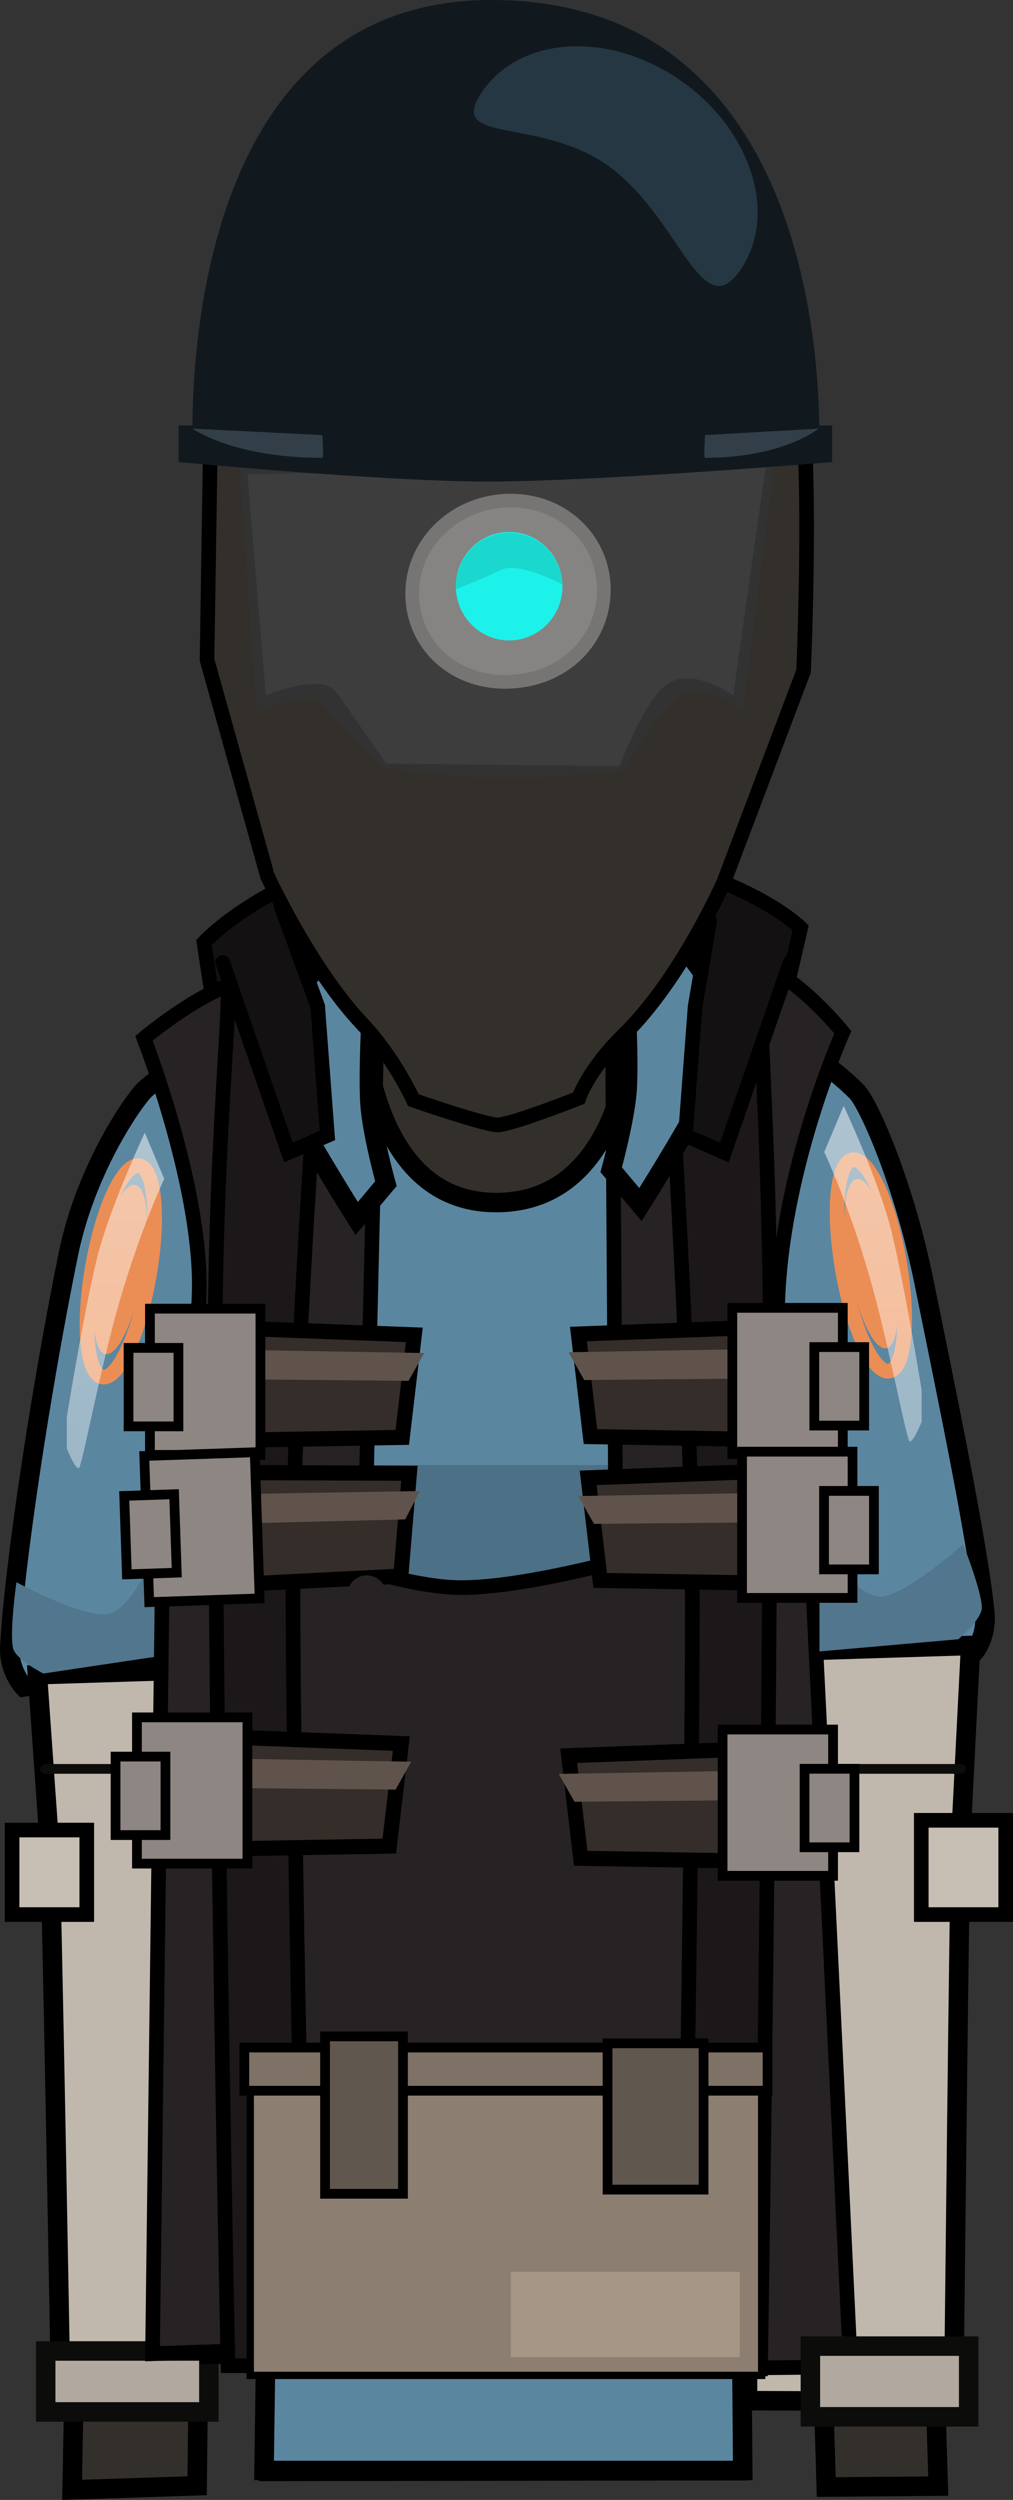 <svg version="1.1" xmlns="http://www.w3.org/2000/svg" xmlns:xlink="http://www.w3.org/1999/xlink" width="103.991" height="256.393" viewBox="0,0,103.991,256.393"><rect x="0" y="0" width="103.991" height="256.393" fill="#333333" stroke="none"/><defs><linearGradient x1="367.219" y1="98.889" x2="367.219" y2="431.622" gradientUnits="userSpaceOnUse" id="color-1"><stop offset="0" stop-color="#ffffff"/><stop offset="1" stop-color="#ffffff" stop-opacity="0"/></linearGradient><linearGradient x1="317.469" y1="101.639" x2="317.469" y2="434.372" gradientUnits="userSpaceOnUse" id="color-2"><stop offset="0" stop-color="#ffffff"/><stop offset="1" stop-color="#ffffff" stop-opacity="0"/></linearGradient></defs><g transform="translate(-291.608,-149.401)"><g data-paper-data="{&quot;isPaintingLayer&quot;:true}" fill-rule="nonzero" stroke-linejoin="miter" stroke-miterlimit="10" stroke-dasharray="" stroke-dashoffset="0" style="mix-blend-mode: normal"><path d="M313.799,254.309l-1.25,-8.25c0,0 9.458,-10.35 29.5,-10.25c23.168,0.116 31.75,8.75 31.75,8.75l-2.25,9.75z" fill="#141112" stroke="#000000" stroke-width="1.5" stroke-linecap="butt"/><path d="M299.013,404.76c0,0 1.698,-89.051 1.54,-112.679c-0.055,-8.153 10.52,-44.095 42.535,-44.254c31.602,-0.158 42.857,37.487 42.849,44.897c-0.077,46.243 1.988,111.653 1.988,111.653l-11.497,0.096l-3.492,-116.51c0,0 0.075,-3.099 -2.816,-3.154c-3.434,-0.065 -2.945,3.116 -2.945,3.116l0.205,114.87l-48.214,0.072l-0.305,-115.233c0,0 0.279,-2.919 -2.886,-2.934c-3.111,-0.015 -2.816,2.909 -2.816,2.909l-1.314,116.733z" fill="#33302b" stroke="#000000" stroke-width="2" stroke-linecap="butt"/><path d="M318.715,402.775l1.167,-84.451l-25.833,4.09c0,0 -1.553,-1.631 -1.434,-4.057c0.391,-7.948 3.16,-26.37 6.003,-40.295c1.85,-9.061 6.963,-16.134 7.943,-16.982c5.974,-5.169 15.483,-8.646 16.81,-9.58c1.983,-1.395 5.172,-2.804 5.172,-2.804c0,0 -1.102,24.109 14.06,24.039c15.435,-0.072 14.332,-24.039 14.332,-24.039c0,0 3.913,1.52 6.166,2.947c1.478,0.936 10.668,3.874 16.469,9.737c1.162,1.175 4.808,9.24 6.891,19.495c2.466,12.139 5.525,26.828 6.236,33.809c0.259,2.544 -1.008,4.064 -1.008,4.064l-24.5,2.665l0.667,81.363z" fill="#5b86a0" stroke="#000000" stroke-width="2" stroke-linecap="butt"/><path d="M326.199,311.91l0.25,-12.25h28.75v12.75c0,0 -9.952,2.5 -14.717,2.5c-4.818,0 -14.283,-3 -14.283,-3z" fill="#4c7086" stroke="none" stroke-width="0" stroke-linecap="butt"/><path d="M342.778,359.49c-0.819,0 -1.483,-0.664 -1.483,-1.483c0,-0.819 0.664,-1.483 1.483,-1.483c0.819,0 1.483,0.664 1.483,1.483c0,0.819 -0.664,1.483 -1.483,1.483z" data-paper-data="{&quot;index&quot;:null}" fill="#000000" stroke="none" stroke-width="1.5" stroke-linecap="butt"/><path d="M297.76,339.56l50.667,-4l40.667,4" fill="none" stroke="#000000" stroke-width="2" stroke-linecap="round"/><path d="M391.249,318.16c0,0 -0.728,14.313 -0.986,19.396c-0.167,3.292 -0.747,58.137 -0.747,58.137l-21.167,-0.077c0,-12.175 0,-24.35 0,-36.525c0,-7 0,-14 0,-21c0,-3.323 0.555,-7.217 -0.396,-10.427c-0.96,-3.245 -3.041,-5.848 -4.829,-8.624z" fill="#c0b8ad" stroke="#000000" stroke-width="2" stroke-linecap="butt"/><path d="M297.849,395.36c0,0 -0.953,-53.714 -1.152,-56.535c-0.32,-4.523 -1.248,-17.665 -1.248,-17.665l17.605,-0.551c-0.079,5.246 -0.19,10.591 -0.948,15.713c-0.344,2.323 -0.099,4.737 -0.668,7.012c-0.052,10.097 -0.339,20.282 -0.339,30.425c0,7.217 0,14.433 0,21.65z" fill="#c0b8ad" stroke="#000000" stroke-width="2" stroke-linecap="butt"/><path d="M296.249,330.819h11" fill="none" stroke="#0c0c0b" stroke-width="1" stroke-linecap="round"/><path d="M296.299,396.769v-6.25h16.75v6.25z" fill="#b1a99f" stroke="#0c0c0b" stroke-width="2" stroke-linecap="butt"/><path d="M296.061,321.038c0,0 -2.869,-1.441 -3.118,-2.611c-0.365,-1.715 0.352,-6.752 0.352,-6.752c0,0 7.036,3.803 9.53,3.247c2.289,-0.51 4.87,-6.453 4.87,-6.453l2.514,10.452z" data-paper-data="{&quot;index&quot;:null}" fill="#51768d" stroke="none" stroke-width="0" stroke-linecap="butt"/><path d="M312.849,391.094v-86.667c0,0 17.306,7.8 26.1,7.8c3.98,0 9.638,-1.093 15.159,-2.461c9.228,-2.286 18.074,-5.339 18.074,-5.339v86.667z" fill="#272223" stroke="#000000" stroke-width="1.5" stroke-linecap="butt"/><path d="M307.263,390.8l0.981,-77.683c0,0 3.761,-24.155 3.822,-31.687c0.087,-10.769 -5.683,-25.543 -5.683,-25.543c0,0 5.394,-4.515 9.518,-5.714c3.989,-1.16 14.501,0.461 14.501,0.461l-3.269,139.481z" fill="#272223" stroke="#000000" stroke-width="1.5" stroke-linecap="butt"/><path d="M315.016,392.027c0,0 -1.333,-61.88 -1.333,-103.915c0,-18.844 1.333,-32.218 1.333,-36.803c0,-2.778 2.667,-4.948 2.667,-4.948h7.333c0,0 -3.333,42.006 -3.333,65.256c0,25.155 1.333,80.41 1.333,80.41z" fill="#1c1819" stroke="#000000" stroke-width="1.5" stroke-linecap="butt"/><path d="M328.224,274.37c0,0 -7.839,-12.347 -9.366,-16.877c-0.829,-2.46 5.794,-9.409 5.794,-9.409l5.286,1.286c0,0 -0.59,9.222 -0.357,13.096c0.185,3.09 1.643,8.333 1.643,8.333z" data-paper-data="{&quot;index&quot;:null}" fill="#5b86a0" stroke="#000000" stroke-width="2" stroke-linecap="butt"/><g stroke-linecap="butt"><path d="M306.174,280.509c-0.912,4.771 -2.643,8.231 -3.867,7.729c-1.224,-0.502 -1.478,-4.777 -0.566,-9.548c0.912,-4.771 2.643,-8.231 3.867,-7.729c1.224,0.502 1.478,4.777 0.566,9.548z" fill="#eb8e55" stroke="none" stroke-width="0"/><path d="M306.801,280.936c-1.138,5.956 -3.311,10.272 -4.852,9.64c-1.542,-0.632 -1.869,-5.974 -0.73,-11.93c1.138,-5.956 3.311,-10.272 4.852,-9.64c1.542,0.632 1.869,5.974 0.73,11.93z" fill="none" stroke="#eb8e55" stroke-width="1.5"/></g><g stroke-linecap="butt"><path d="M308.439,297.233v-11.89l25.701,0.96l-1.235,10.518z" fill="#342d29" stroke="#000000" stroke-width="1.55"/><path d="M309.4,290.802l0.22,-3.073l25.537,0.439l-1.61,2.854z" fill="#60534c" stroke="none" stroke-width="0"/><path d="M307,298.617v-15h11.341v15z" fill="#8e8682" stroke="#000000" stroke-width="1"/><path d="M304.805,295.69v-8.049h5.122v8.049z" fill="#8e8682" stroke="#000000" stroke-width="1"/></g><g stroke-linecap="butt"><path d="M308.318,312.286l-0.401,-11.883l25.719,0.092l-0.879,10.554z" fill="#342d29" stroke="#000000" stroke-width="1.55"/><path d="M309.062,305.826l0.116,-3.079l25.537,-0.423l-1.513,2.906z" fill="#60534c" stroke="none" stroke-width="0"/><path d="M306.927,313.718l-0.506,-14.991l11.335,-0.383l0.506,14.991z" fill="#8e8682" stroke="#000000" stroke-width="1"/><path d="M304.634,310.866l-0.272,-8.044l5.119,-0.173l0.272,8.044z" fill="#8e8682" stroke="#000000" stroke-width="1"/></g><path d="M292.849,345.759v-8.667h7.667v8.667z" fill="#c7bfb4" stroke="#000000" stroke-width="1.5" stroke-linecap="butt"/><path d="M358.277,298.703c-0.571,0 -1.034,-0.463 -1.034,-1.034c0,-0.571 0.463,-1.034 1.034,-1.034c0.571,0 1.034,0.463 1.034,1.034c0,0.571 -0.463,1.034 -1.034,1.034z" fill="#000000" stroke="none" stroke-width="1.5" stroke-linecap="butt"/><path d="M355.382,392.384l-0.936,-143.099c0,0 10.845,-2.282 14.834,-1.095c4.124,1.228 8.851,7.077 8.851,7.077c0,0 -6.462,14.392 -6.703,28.453c-0.241,14.06 3.348,23.03 3.693,29.929c1.341,26.866 3.796,78.503 3.796,78.503z" data-paper-data="{&quot;index&quot;:null}" fill="#272223" stroke="#000000" stroke-width="1.5" stroke-linecap="butt"/><path d="M361.682,392.36c0,0 1,-53.4 1,-78.555c0,-23.251 -3,-67.112 -3,-67.112h7.333c0,0 2.667,2.17 2.667,4.948c0,4.459 1,18.057 1,36.185c0,42.093 -1,104.534 -1,104.534z" data-paper-data="{&quot;index&quot;:null}" fill="#1c1819" stroke="#000000" stroke-width="1.5" stroke-linecap="butt"/><path d="M354.351,269.37c0,0 1.457,-5.243 1.643,-8.333c0.232,-3.874 -0.357,-13.096 -0.357,-13.096l6.571,-0.857c0,0 5.338,6.52 4.509,8.98c-1.527,4.53 -9.366,16.877 -9.366,16.877z" fill="#5b86a0" stroke="#000000" stroke-width="2" stroke-linecap="butt"/><g data-paper-data="{&quot;index&quot;:null}" stroke-linecap="butt"><path d="M379.411,270.361c1.224,-0.502 2.956,2.958 3.867,7.729c0.912,4.771 0.658,9.045 -0.566,9.548c-1.224,0.502 -2.956,-2.958 -3.867,-7.729c-0.912,-4.771 -0.658,-9.045 0.566,-9.548z" fill="#eb8e55" stroke="none" stroke-width="0"/><path d="M378.948,268.406c1.542,-0.632 3.714,3.684 4.852,9.64c1.138,5.956 0.811,11.298 -0.73,11.93c-1.542,0.632 -3.714,-3.684 -4.852,-9.64c-1.138,-5.956 -0.811,-11.298 0.73,-11.93z" fill="none" stroke="#eb8e55" stroke-width="1.5"/></g><path d="M390.249,330.819h-15" fill="none" stroke="#0c0c0b" stroke-width="1" stroke-linecap="round"/><path d="M374.799,397.269v-7.25h16.25v7.25z" fill="#b1a99f" stroke="#0c0c0b" stroke-width="2" stroke-linecap="butt"/><path d="M329.266,312.969l-1.083,76.583" fill="none" stroke="#272223" stroke-width="4" stroke-linecap="round"/><path d="M355.016,310.969l0.5,78.917" fill="none" stroke="#272223" stroke-width="4" stroke-linecap="round"/><path d="M323.182,389.552l39.333,-0.667" fill="none" stroke="#0e0c0c" stroke-width="4" stroke-linecap="round"/><path d="M375.732,318.773v-10.75c0,0 3.9,5.175 6.244,5.136c2.554,-0.043 8.506,-5.386 8.506,-5.386c0,0 1.874,4.73 1.921,6.482c0.031,1.196 -2.421,3.268 -2.421,3.268z" fill="#51768d" stroke="none" stroke-width="0" stroke-linecap="butt"/><g data-paper-data="{&quot;index&quot;:null}" stroke-linecap="butt"><path d="M352.222,296.738l-1.235,-10.518l25.701,-0.96v11.89z" fill="#342d29" stroke="#000000" stroke-width="1.55"/><path d="M351.581,290.939l-1.61,-2.854l25.537,-0.439l0.22,3.073z" fill="#60534c" stroke="none" stroke-width="0"/><path d="M366.786,298.534v-15h11.341v15z" fill="#8e8682" stroke="#000000" stroke-width="1"/><path d="M375.201,295.607v-8.049h5.122v8.049z" fill="#8e8682" stroke="#000000" stroke-width="1"/></g><g data-paper-data="{&quot;index&quot;:null}" stroke-linecap="butt"><path d="M353.222,311.488l-1.235,-10.518l25.701,-0.96v11.89z" fill="#342d29" stroke="#000000" stroke-width="1.55"/><path d="M352.581,305.689l-1.61,-2.854l25.537,-0.439l0.22,3.073z" fill="#60534c" stroke="none" stroke-width="0"/><path d="M367.786,313.284v-15h11.341v15z" fill="#8e8682" stroke="#000000" stroke-width="1"/><path d="M376.201,310.357v-8.049h5.122v8.049z" fill="#8e8682" stroke="#000000" stroke-width="1"/></g><g data-paper-data="{&quot;index&quot;:null}" stroke-linecap="butt"><path d="M351.222,339.988l-1.235,-10.518l25.701,-0.96v11.89z" fill="#342d29" stroke="#000000" stroke-width="1.55"/><path d="M350.581,334.189l-1.61,-2.854l25.537,-0.439l0.22,3.073z" fill="#60534c" stroke="none" stroke-width="0"/><path d="M365.786,341.784v-15h11.341v15z" fill="#8e8682" stroke="#000000" stroke-width="1"/><path d="M374.201,338.857v-8.049h5.122v8.049z" fill="#8e8682" stroke="#000000" stroke-width="1"/></g><path d="M386.182,345.759v-9.667h8.667v9.667z" fill="#c7bfb4" stroke="#000000" stroke-width="1.5" stroke-linecap="butt"/><g stroke-linecap="butt"><path d="M307.105,339.15v-11.89l25.701,0.96l-1.235,10.518z" fill="#342d29" stroke="#000000" stroke-width="1.55"/><path d="M308.067,332.719l0.22,-3.073l25.537,0.439l-1.61,2.854z" fill="#60534c" stroke="none" stroke-width="0"/><path d="M305.667,340.534v-15h11.341v15z" fill="#8e8682" stroke="#000000" stroke-width="1"/><path d="M303.471,337.607v-8.049h5.122v8.049z" fill="#8e8682" stroke="#000000" stroke-width="1"/></g><path d="M376.219,267.555l2,-4.733c0,0 3.327,7.094 4.69,12.06c1.3,4.735 3.31,17.074 3.31,17.074v3.267c0,0 -1.05,2.6 -1.31,1.881c-0.549,-1.519 -2.19,-10.412 -4.118,-17.045c-2.148,-7.389 -4.572,-12.503 -4.572,-12.503z" fill="url(#color-1)" stroke="none" stroke-width="0" stroke-linecap="butt"/><path d="M303.897,282.808c-1.928,6.632 -3.569,15.526 -4.118,17.045c-0.26,0.719 -1.31,-1.881 -1.31,-1.881v-3.267c0,0 2.01,-12.339 3.31,-17.074c1.364,-4.965 4.69,-12.06 4.69,-12.06l2,4.733c0,0 -2.424,5.114 -4.572,12.503z" data-paper-data="{&quot;index&quot;:null}" fill="url(#color-2)" stroke="none" stroke-width="0" stroke-linecap="butt"/><path d="M372.719,248.105l-6.75,19.5l-4,-1.75l1,-13.25l1.5,-8.75" fill="#141112" stroke="#000000" stroke-width="1.5" stroke-linecap="round"/><path d="M320.469,242.355l3.75,10.25l1,13.25l-4,1.75l-6.75,-19.5" data-paper-data="{&quot;index&quot;:null}" fill="#141112" stroke="#000000" stroke-width="1.5" stroke-linecap="round"/><path d="M317.299,393.021v-30.25h52.5v30.25z" fill="#8c7f71" stroke="#000000" stroke-width="0.75" stroke-linecap="butt"/><path d="M316.692,363.825v-4.429h53.714v4.429z" fill="#7e7266" stroke="#000000" stroke-width="1" stroke-linecap="butt"/><path d="M324.977,374.396v-16.143h8v16.143z" fill="#60574e" stroke="#000000" stroke-width="1" stroke-linecap="butt"/><path d="M353.977,373.968v-15h9.857v15z" fill="#60574e" stroke="#000000" stroke-width="1" stroke-linecap="butt"/><path d="M344.049,391.153v-8.75h23.5v8.75z" fill="#a59686" stroke="none" stroke-width="0" stroke-linecap="butt"/><path d="M313.197,195.416c0,0 3.911,-5.708 14.414,-8.811c8.07,-2.384 21.651,-5.132 28.488,-8.193c8.568,-3.536 14.176,6.364 16.534,7.824c2.783,1.724 1.468,31.991 1.468,31.991l-8.157,21.56c0,0 -4.362,9.925 -10.219,15.661c-3.761,3.683 -4.698,6.579 -4.698,6.579c0,0 -6.899,2.718 -8.316,2.743c-1.29,0.022 -8.666,-2.533 -8.666,-2.533c0,0 -1.962,-4.355 -5.269,-7.849c-5.324,-5.625 -9.716,-15.14 -9.716,-15.14l-6.199,-22.176z" fill="#33302b" stroke="#000000" stroke-width="1.5" stroke-linecap="butt"/><path d="M317.954,222.462l-1.739,-25.007c0,0 18.145,-1.688 27.307,-1.831c9.148,-0.143 27.621,0.97 27.621,0.97l-3.247,25.669c0,0 -4.194,-3.451 -6.868,-1.174c-2.373,2.021 -5.383,7.281 -5.383,7.281c0,0 -8.366,0.913 -12.513,0.87c-4.099,-0.043 -12.227,-1.127 -12.227,-1.127c0,0 -4.529,-4.342 -5.979,-6.281c-1.441,-1.926 -6.974,0.631 -6.974,0.631z" fill="#333233" stroke="none" stroke-width="0" stroke-linecap="butt"/><path d="M324.31,213.208c0.04,-2.758 2.309,-4.962 5.067,-4.922c2.758,0.04 4.962,2.309 4.922,5.067c-0.04,2.758 -2.309,4.962 -5.067,4.922c-2.758,-0.04 -4.962,-2.309 -4.922,-5.067z" fill="#000000" stroke="none" stroke-width="1.5" stroke-linecap="butt"/><path d="M318.893,220.699l-1.878,-22.671l53.2,-0.835l-3.338,23.505c0,0 -4.449,-3.149 -7.039,-0.943c-2.298,1.957 -4.632,8.214 -4.632,8.214l-23.961,-0.25c0,0 -3.805,-5.561 -5.21,-7.439c-1.396,-1.866 -7.142,0.417 -7.142,0.417z" fill="#3e3d3e" stroke="none" stroke-width="0" stroke-linecap="butt"/><path d="M333.929,209.891c0.21,-5.049 4.599,-9.149 10.091,-9.149c5.492,0 9.579,4.096 9.579,9.149c0,5.053 -4.013,9.369 -10.018,9.442c-5.711,0.07 -9.871,-4.169 -9.652,-9.442z" fill="#868482" stroke="#777573" stroke-width="1.4" stroke-linecap="butt"/><g data-paper-data="{&quot;index&quot;:null}" stroke="none" stroke-width="0" stroke-linecap="butt"><path d="M343.876,215.086c-3.023,0 -5.473,-2.49 -5.473,-5.562c0,-3.072 2.45,-5.562 5.473,-5.562c3.023,0 5.473,2.49 5.473,5.562c0,3.072 -2.45,5.562 -5.473,5.562z" fill="#1cf2e9"/><path d="M349.342,209.322c-1.731,-0.824 -3.68,-1.686 -5.412,-1.681c-0.692,0.002 -1.743,0.628 -2.363,0.896c-1.061,0.459 -2.115,0.865 -3.158,1.295c-0.003,-0.073 -0.004,-0.145 -0.004,-0.219c0,-3.072 2.45,-5.562 5.473,-5.562c2.926,0 5.316,2.334 5.465,5.271z" fill="#1ad8ce"/></g><path d="M311.42,196.152c0,0 -2.817,-46.54 30.373,-46.75c36.711,-0.233 33.869,46.75 33.869,46.75z" fill="#11191e" stroke="none" stroke-width="0" stroke-linecap="butt"/><path d="M309.944,196.789v-3.75h67.083v3.75c0,0 -23.882,2 -35.397,2c-10.8,0 -31.686,-2 -31.686,-2z" fill="#11191e" stroke="none" stroke-width="0" stroke-linecap="butt"/><path d="M363.988,196.359c-0.156,0 0,-2.333 0,-2.333l11.654,-0.667c0,0 -3.631,3 -11.654,3z" data-paper-data="{&quot;index&quot;:null}" fill="#323f48" stroke="none" stroke-width="0" stroke-linecap="butt"/><path d="M367.545,177.191c-3.967,5.65 -6.282,-5.712 -13.559,-10.821c-7.277,-5.109 -16.761,-2.032 -12.794,-7.682c3.967,-5.65 13.082,-6.088 20.359,-0.979c7.277,5.109 9.961,13.832 5.994,19.482z" fill="#253742" stroke="none" stroke-width="0" stroke-linecap="butt"/><path d="M311.363,193.359l13.333,0.667c0,0 0.179,2.333 0,2.333c-9.179,0 -13.333,-3 -13.333,-3z" fill="#323f48" stroke="none" stroke-width="0" stroke-linecap="butt"/></g></g></svg>